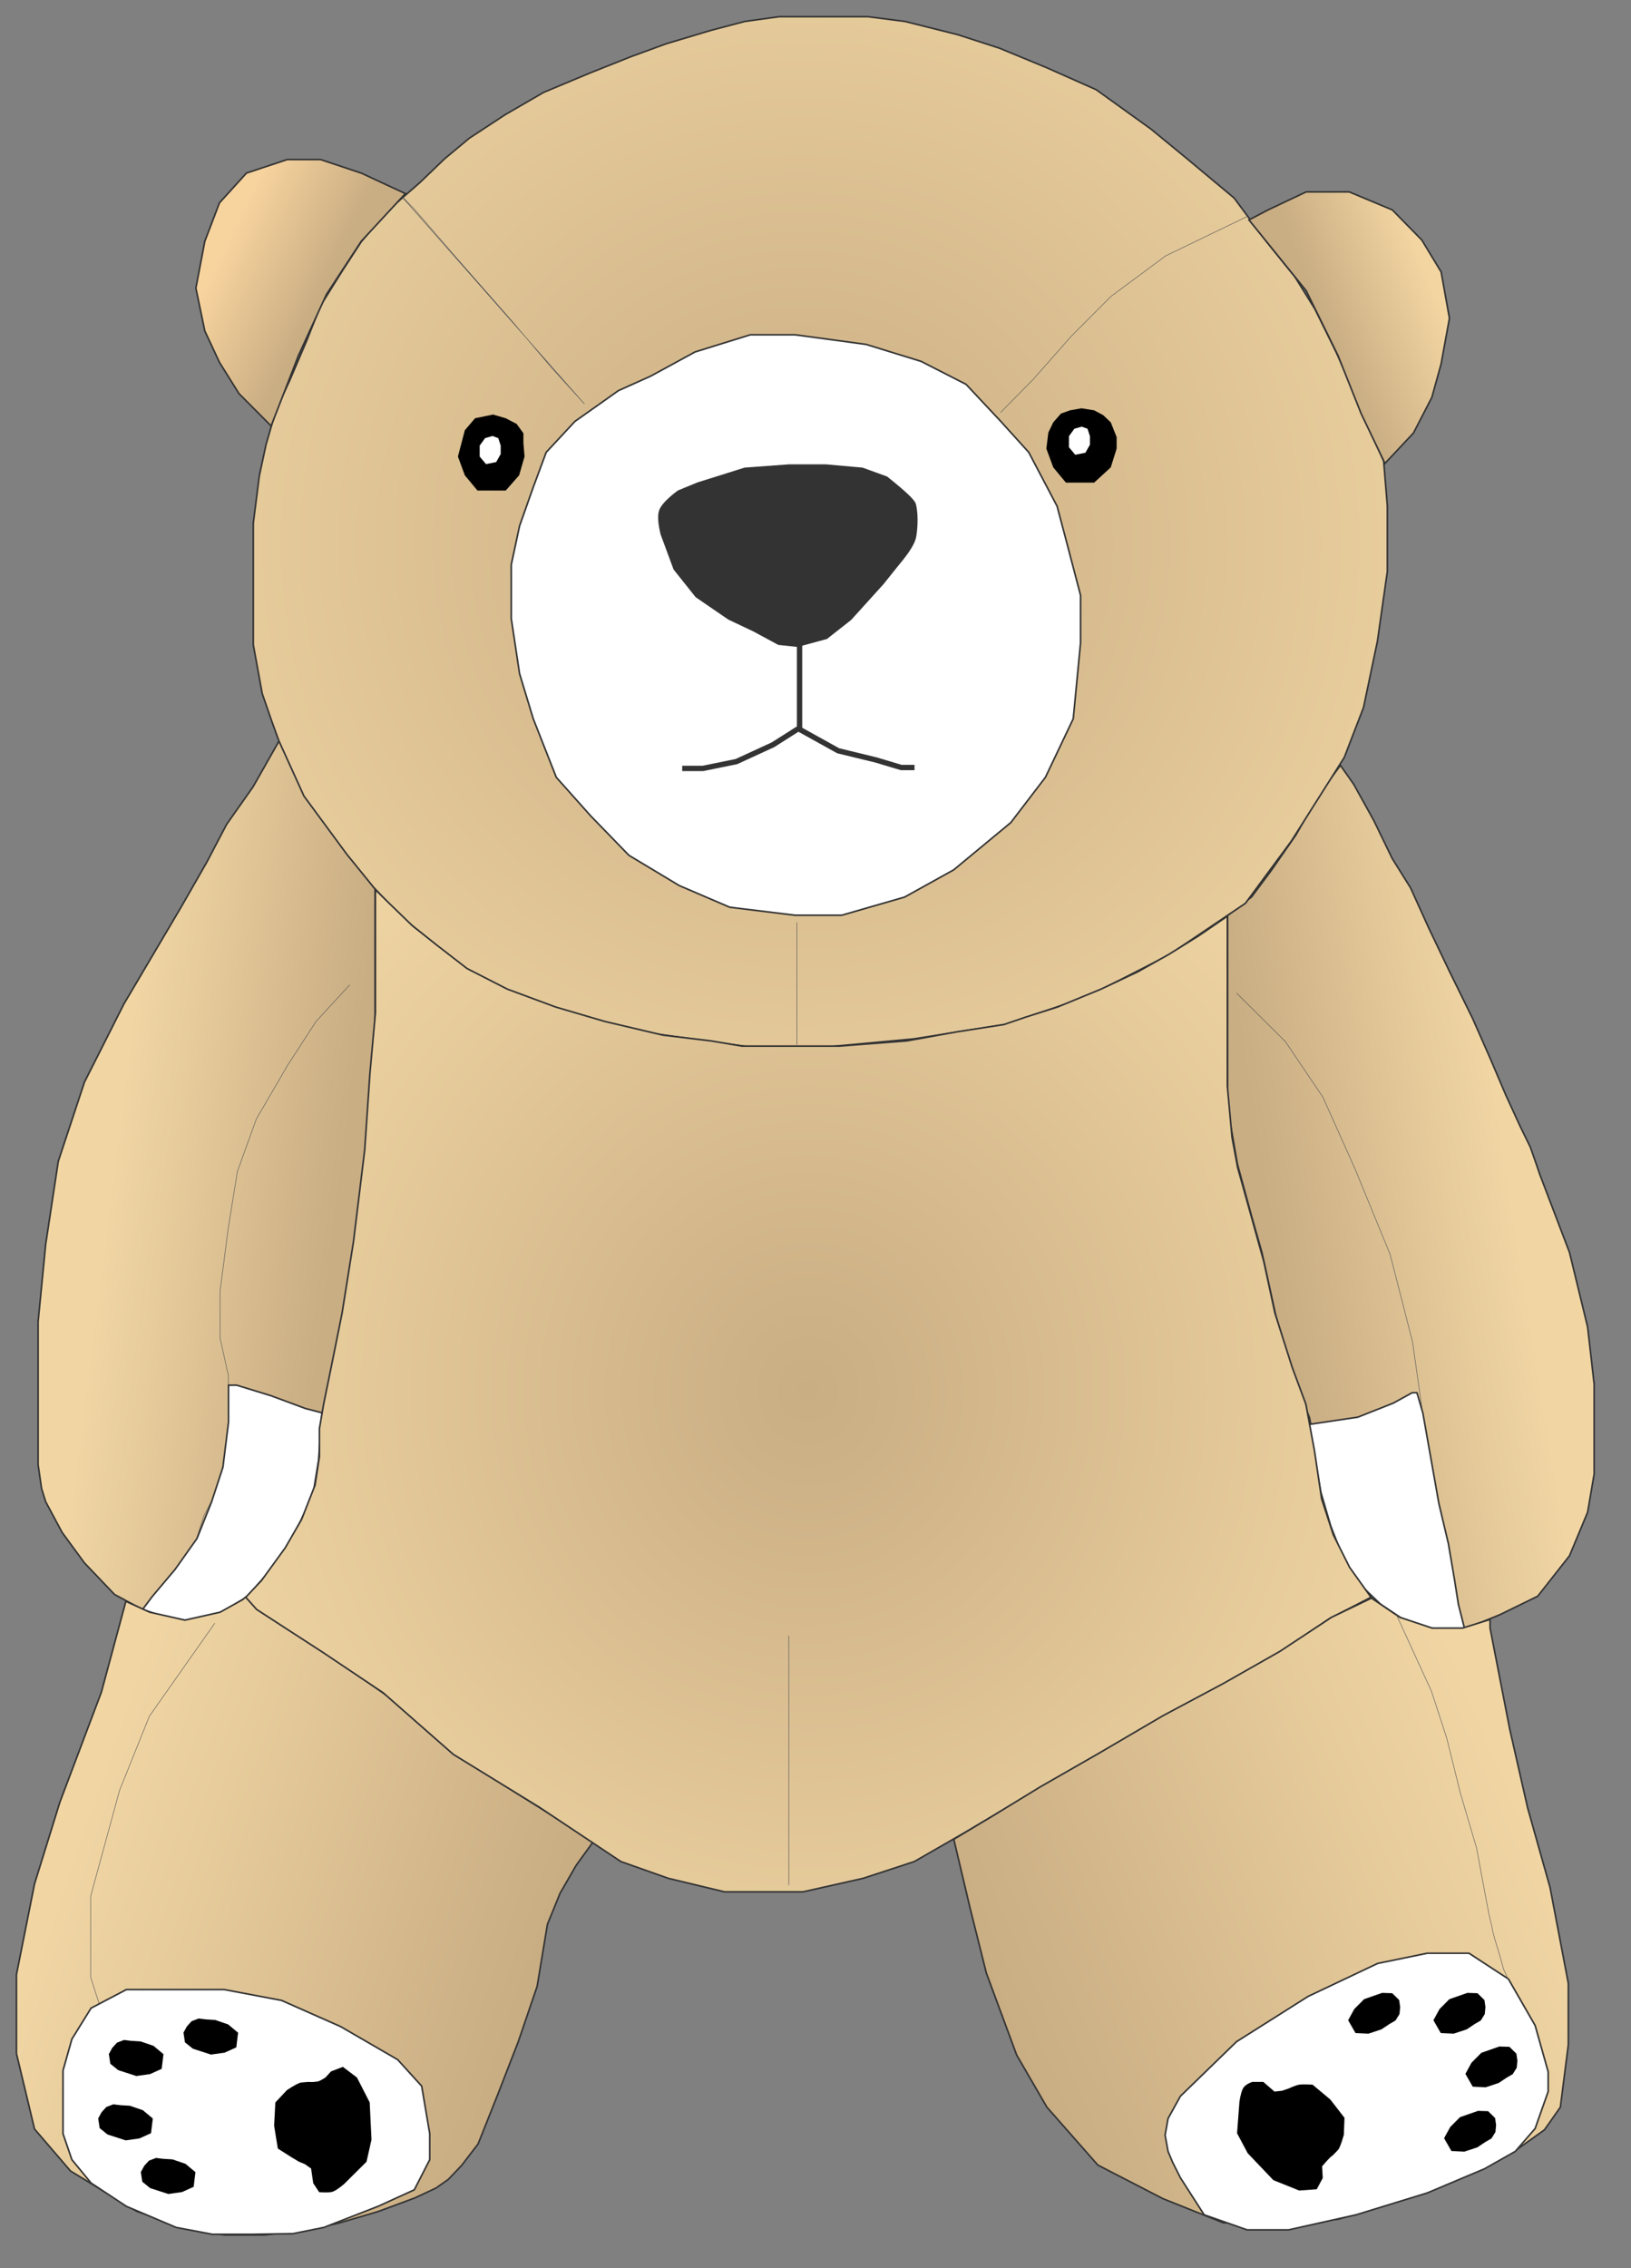 <?xml version="1.0" encoding="UTF-8"?>
<svg width="305px" height="424px" viewBox="0 0 305 424" version="1.1" xmlns="http://www.w3.org/2000/svg" xmlns:xlink="http://www.w3.org/1999/xlink">
    <rect x="0" y="0" width="305" height="424" fill="#808080" stroke="none"/>
    <!-- Generator: Sketch 52.5 (67469) - http://www.bohemiancoding.com/sketch -->
    <title>Brownie</title>
    <desc>Created with Sketch.</desc>
    <defs>
        <linearGradient x1="26.73%" y1="34.566%" x2="88.522%" y2="55.008%" id="linearGradient-1">
            <stop stop-color="#F1D6A4" offset="0%"></stop>
            <stop stop-color="#C9AD83" offset="100%"></stop>
        </linearGradient>
        <linearGradient x1="72.183%" y1="35.553%" x2="13.286%" y2="58.103%" id="linearGradient-2">
            <stop stop-color="#F1D6A4" offset="0%"></stop>
            <stop stop-color="#C9AD83" offset="100%"></stop>
        </linearGradient>
        <radialGradient cx="48.33%" cy="51.087%" fx="48.33%" fy="51.087%" r="76.193%" gradientTransform="translate(0.483,0.511),scale(0.908,1),rotate(90),scale(1,0.994),translate(-0.483,-0.511)" id="radialGradient-3">
            <stop stop-color="#C9AD83" offset="0%"></stop>
            <stop stop-color="#F1D6A4" offset="100%"></stop>
        </radialGradient>
        <linearGradient x1="13.04%" y1="31.203%" x2="88.7%" y2="60.132%" id="linearGradient-4">
            <stop stop-color="#F1D6A4" offset="0%"></stop>
            <stop stop-color="#C9AD83" offset="100%"></stop>
        </linearGradient>
        <radialGradient cx="50%" cy="50%" fx="50%" fy="50%" r="71.709%" gradientTransform="translate(0.5,0.5),scale(0.89,1),rotate(90),scale(1,0.935),translate(-0.5,-0.5)" id="radialGradient-5">
            <stop stop-color="#C9AD83" offset="0%"></stop>
            <stop stop-color="#F1D6A4" offset="100%"></stop>
        </radialGradient>
        <linearGradient x1="91.062%" y1="29.77%" x2="7.449%" y2="66.791%" id="linearGradient-6">
            <stop stop-color="#F1D6A4" offset="0%"></stop>
            <stop stop-color="#C9AD83" offset="100%"></stop>
        </linearGradient>
        <linearGradient x1="18.794%" y1="24.777%" x2="59.984%" y2="50%" id="linearGradient-7">
            <stop stop-color="#F7D39E" offset="0%"></stop>
            <stop stop-color="#C9AD83" offset="100%"></stop>
        </linearGradient>
        <linearGradient x1="85.942%" y1="24.211%" x2="38.021%" y2="50%" id="linearGradient-8">
            <stop stop-color="#F2D5A1" offset="0%"></stop>
            <stop stop-color="#C9AD83" offset="100%"></stop>
        </linearGradient>
    </defs>
    <g id="Symbols" stroke="none" stroke-width="1" fill="none" fill-rule="evenodd">
        <g id="Icon" transform="translate(-107, -46)">
            <g id="Group">
                <g id="Brownie" transform="translate(109, 48)">
                    <path d="" id="Path" stroke="#979797" stroke-width="1"></path>
                    <polygon id="Path-3" stroke="#333333" stroke-width="0.3" fill="url(#linearGradient-1)" fill-rule="evenodd" points="50.211 136.468 45.321 145.081 40.375 152.104 36.677 159.156 31.837 167.617 21.16 185.692 13.793 200.285 8.898 215.088 6.548 230.554 5.128 245.08 5.128 262.937 5.128 271.792 5.78 276.271 6.548 278.727 9.629 284.467 13.793 290.151 19.419 296.049 26.039 299.612 31.837 300.93 35.086 300.93 36.677 300.93 43.77 296.965 50.211 290.151 54.159 282.356 56.112 275.704 57.6 268.49 58.639 260.74 60.816 253.85 62.958 240.059 64.907 227.572 66.796 215.088 68.134 204.729 68.134 192.469 68.134 183.302 68.134 170.695 68.134 164.174 66.835 162.465 64.908 159.931 62.916 157.312 60.816 154.551 59.519 152.808 57.6 150.229 54.542 145.778 52.561 141.451"></polygon>
                    <polyline id="Path-4" stroke="#555555" stroke-width="0.1" points="63.395 182.097 57.116 188.914 51.824 197.069 45.952 207.138 42.395 216.975 40.702 227.47 39.151 239.351 39.151 248.077 40.702 255.131 40.702 264.681 39.151 275.542 36.13 281.33 33.993 287.967 29.8 293.183 25.017 298.76"></polyline>
                    <polygon id="Path-5" stroke="#333333" stroke-width="0.3" fill="#FFFFFF" fill-rule="evenodd" points="42.262 256.929 48.65 258.892 55.1 261.282 58.199 262.087 57.576 270.95 56.523 277.394 54.055 282.639 51.673 287.088 48.65 291.366 44.269 296.424 37.557 300.609 33.613 300.963 29.916 300.609 24.657 298.854 26.481 296.424 30.741 291.366 34.827 285.601 37.557 278.769 39.685 272.273 40.731 263.844 40.731 256.929"></polygon>
                    <polygon id="Path-6" stroke="#333333" stroke-width="0.3" fill="url(#linearGradient-2)" fill-rule="evenodd" points="285.225 215.425 285.931 217.502 291.502 232.122 294.887 246.055 296.111 256.751 296.111 265 296.111 273.511 294.887 280.68 291.502 288.81 285.552 296.375 278.476 299.832 271.364 302.726 261.783 301.414 256.707 298.34 252.593 293.636 248.662 288.81 246.555 283.148 244.666 278.228 244.666 272.668 242.884 263.011 240.328 256.751 238.709 251.092 236.564 243.866 233.983 232.122 232.032 225.266 228.546 212.467 230.168 220.046 227.548 204.935 227.548 198.186 227.548 191.891 227.548 186.486 227.548 184.375 227.548 179.496 227.548 174.657 227.548 170.527 227.548 169.143 232.032 165.675 235.733 160.708 240.328 154.097 244.666 146.49 248.662 141.067 251.143 144.596 254.911 151.392 258.342 158.471 261.783 163.98 265.193 171.509 269.01 179.496 273.39 188.402 276.646 195.793 279.596 202.716 282.252 208.5 284.191 212.467"></polygon>
                    <polyline id="Path-7" stroke="#555555" stroke-width="0.1" points="229.238 183.636 238.387 192.721 245.414 203.145 251.397 216.51 257.948 232.456 262.151 248.849 264.65 266.469 266.815 285.003 270.43 298.435 271.85 302.3"></polyline>
                    <polygon id="Path-8" stroke="#333333" stroke-width="0.3" fill="#FFFFFF" fill-rule="evenodd" points="262.97 258.34 264.069 262.097 265.718 271.393 267.064 279 268.85 286.554 269.974 293.145 270.72 297.888 271.943 302.697 268.035 302.697 262.073 301.812 256.184 297.888 251.915 293.796 249.113 289.035 246.85 283.246 245.001 276.919 244.054 271.393 242.833 264.257 251.915 262.905 258.571 260.273 262.073 258.34"></polygon>
                    <polygon id="Path-9" stroke="#333333" stroke-width="0.3" fill="url(#radialGradient-3)" fill-rule="evenodd" points="50.156 136.491 54.842 146.813 62.864 157.703 67.809 163.788 72.682 169.071 88.358 181.783 104.114 187.305 118.844 191.013 138.275 193.716 152.388 193.716 168.832 192.202 186.094 189.479 201.332 184.297 216.547 176.527 230.891 166.856 239.479 155.221 249.392 139.561 252.983 130.242 255.578 117.866 257.435 104.817 257.435 92.595 256.746 84.154 254.244 78.56 251.053 70.952 247.864 63.819 243.911 55.8 240.116 49.7 234.864 43.197 228.791 35.024 219.978 27.671 213.22 22.118 202.999 14.772 193.666 10.628 184.891 7.004 177.084 4.477 167.245 2.011 160.304 1.122 150.169 1.122 143.69 1.122 137.268 2.011 130.914 3.685 122.557 6.188 115.992 8.592 108.368 11.627 99.652 15.273 92.444 19.454 85.756 23.842 81.157 27.671 76.518 32.127 70.2 37.645 65.551 43.197 62.063 48.554 57.954 55.119 55.368 61.639 52.184 69.104 49.604 74.685 47.75 81.105 46.491 86.949 45.365 95.821 45.365 103.578 45.365 111.325 45.365 118.507 47.032 127.636 48.818 132.799"></polygon>
                    <polygon id="Path-13" stroke="#333333" stroke-width="0.3" fill="#FFFFFF" fill-rule="evenodd" points="105.509 76.77 100.139 82.551 97.717 89.082 95.159 96.308 93.606 103.552 93.606 113.636 95.159 123.927 97.717 132.354 102.027 143.302 108.414 150.465 115.609 157.881 125.017 163.537 134.468 167.589 146.692 169.083 155.394 169.083 167.16 165.69 176.345 160.598 187.027 151.757 193.494 143.302 198.699 132.354 200.069 118.137 200.069 109.293 197.486 99.441 195.678 92.622 190.378 82.551 185.148 76.77 178.654 69.843 170.245 65.55 159.951 62.377 146.692 60.583 138.302 60.583 127.971 63.792 119.683 68.307 113.648 71.017 109.686 73.824"></polygon>
                    <path d="M123.943,92.251 L127.33,90.418 L135.766,86.759 L143.916,85.291 L150.697,84.579 L157.511,84.473 L162.098,85.611 C165.643,87.873 167.523,89.304 167.736,89.904 C168.527,92.13 168.467,95.152 168.37,95.939 C168.233,97.043 167.375,98.761 165.795,101.093 L163.321,104.95 L158.046,112.175 L154.01,116.1 L148.887,118.082 L145.461,118.08 L140.627,116.092 L135.783,114.393 L129.357,110.92 L124.818,106.312 L121.772,100.151 C121.167,98.47 120.912,97.168 121.007,96.245 C121.102,95.322 122.08,93.99 123.943,92.251 Z" id="Path-10" stroke="#333333" stroke-width="1" fill="#333333" fill-rule="evenodd" transform="translate(144.706, 101.277) rotate(6) translate(-144.706, -101.277) "></path>
                    <polyline id="Path-11" stroke="#333333" stroke-width="1" points="147.518 118.284 147.518 125.532 147.518 131.243 147.518 134.062 142.553 137.214 135.715 140.359 129.442 141.638 125.574 141.638"></polyline>
                    <polyline id="Path-12" stroke="#333333" stroke-width="1" points="147.5 134.322 154.736 138.335 161.836 140.064 166.536 141.47 169.016 141.47"></polyline>
                    <polygon id="Path-15" fill="#000000" fill-rule="evenodd" points="194.957 76.948 194.043 78.851 193.667 81.857 194.957 85.363 197.325 88.216 202.609 88.216 205.716 85.363 206.815 81.857 206.815 79.702 205.716 76.948 204.29 75.594 202.609 74.7 200.241 74.322 198.095 74.7 196.394 75.315"></polygon>
                    <polygon id="Path-15" fill="#000000" fill-rule="evenodd" points="84.921 78.431 83.632 83.34 84.921 86.845 87.289 89.698 92.573 89.698 95.083 86.845 96.091 83.34 95.88 80.82 95.88 78.991 94.62 77.248 92.573 76.183 90.206 75.491 86.833 76.183"></polygon>
                    <polygon id="Path-16" stroke="#555555" stroke-width="0.1" points="72.371 33.898 75.394 37.003 83.324 46.157 93.36 57.583 101.179 66.775 107.292 73.513"></polygon>
                    <polyline id="Path-17" stroke="#555555" stroke-width="0.1" points="231.294 38.434 215.965 45.838 205.738 53.418 198.348 60.834 191.217 68.904 185.107 75.109"></polyline>
                    <polyline id="Path-18" stroke="#555555" stroke-width="0.1" points="147.02 170.423 147.02 176.619 147.02 184.263 147.02 190.427 147.02 193.298"></polyline>
                    <polygon id="Path-14" stroke="#333333" stroke-width="0.3" fill="url(#linearGradient-4)" fill-rule="evenodd" points="21.537 297.332 16.952 314.336 9.195 334.883 4.457 350.151 1.076 367.104 1.076 377.978 1.076 381.853 4.457 395.973 11.185 403.816 23.604 411.381 32.573 414.362 39.934 415.778 47.469 415.778 54.183 415.014 61.153 413.615 68.752 411.381 75.611 408.838 79.523 407.008 81.833 405.394 84.33 402.767 87.4 398.769 90.989 389.756 94.907 379.675 98.446 369.299 100.368 357.706 102.736 351.893 105.74 346.688 108.91 342.303 102.736 338.299 94.907 333.383 86.617 328.107 80.107 323.229 71.062 315.467 64.169 310.599 57.045 305.836 50.245 301.271 44.032 296.47 43.357 297.02 39.154 299.364 32.573 300.842 25.993 299.364"></polygon>
                    <polygon id="Path-19" stroke="#333333" stroke-width="0.3" fill="url(#radialGradient-5)" fill-rule="evenodd" points="46.004 298.86 58.519 306.968 69.653 314.428 82.76 325.932 98.927 335.867 114.11 345.978 122.993 349.116 133.484 351.638 148.159 351.638 159.39 349.116 168.972 345.978 179.069 340.174 195.065 330.654 213.936 319.776 233.709 309.323 246.636 300.549 254.375 296.57 250.376 290.973 247.332 284.909 245.142 278.173 243.81 269.183 242.199 260.48 239.651 253.616 236.408 243.442 234.35 233.897 232.002 225.429 229.443 216.266 228.386 210.596 227.52 201.033 227.52 192.564 227.52 181.641 227.52 174.683 227.52 169.259 222.078 172.985 216.563 176.406 210.825 179.627 203.899 182.892 195.771 186.234 189.771 188.14 185.735 189.515 176.945 190.878 167.612 192.564 154.905 193.548 148.159 193.548 141.242 193.548 136.77 193.548 130.897 192.564 121.978 191.498 111.079 188.931 101.889 186.234 92.868 182.892 85.347 179.049 79.701 174.683 75.09 171.028 70.808 166.878 68.2 164.31 68.2 169.259 68.2 174.683 68.2 180.61 68.2 187.363 67.178 198.639 66.201 212.941 64.1 230.1 61.972 243.442 60.144 252.518 58.519 260.48 57.733 265.033 57.733 270.26 56.914 275.604 54.403 282.012 51.34 287.323 46.908 293.43 43.955 296.57"></polygon>
                    <polygon id="Path-20" stroke="#333333" stroke-width="0.3" fill="url(#linearGradient-6)" fill-rule="evenodd" points="276.645 302.334 280.315 321.197 283.67 335.948 287.858 350.806 291.282 368.754 291.282 380.188 289.791 391.882 286.819 396.124 281.388 399.996 273.668 404.102 260.439 408.993 248.265 412.84 226.788 413.515 215.477 408.993 203.291 402.707 193.767 391.882 188.119 382.137 182.447 366.812 179.397 354.63 176.362 341.811 183.374 337.612 192.493 332.038 203.291 325.852 215.477 318.71 226.788 312.68 237.339 306.686 247.012 300.309 254.467 296.731 259.749 300.309 265.816 302.334 271.488 302.334 276.645 300.722"></polygon>
                    <polyline id="Path-21" stroke="#555555" stroke-width="0.1" points="145.507 303.74 145.507 323.718 145.507 339.383 145.507 350.394"></polyline>
                    <polyline id="Path-22" stroke="#555555" stroke-width="0.1" points="38.169 301.413 25.932 318.807 20.344 332.715 14.961 352.429 14.961 367.631 16.975 373.89"></polyline>
                    <polygon id="Path-23" stroke="#333333" stroke-width="0.3" fill="#FFFFFF" fill-rule="evenodd" points="15.031 406.066 11.442 401.698 9.783 396.855 9.783 389.767 9.783 385.031 11.442 379.161 15.031 373.372 21.636 369.903 30.949 369.903 39.921 369.903 50.637 371.929 61.679 376.815 72.368 383.007 76.855 387.949 78.363 396.855 78.363 401.698 75.473 407.335 68.693 410.424 58.549 414.369 52.748 415.535 45.18 415.648 37.696 415.648 30.949 414.369 21.636 410.424"></polygon>
                    <polygon id="Path-24" stroke="#333333" stroke-width="0.3" fill="#FFFFFF" fill-rule="evenodd" points="287.512 385.268 285.071 376.614 280.077 367.927 272.705 363.113 264.898 363.113 255.626 365.019 242.612 371.185 229.225 379.65 218.73 389.846 216.428 394.007 215.875 397.117 216.428 400.152 217.283 402.195 218.73 405.068 220.665 408.085 223.178 412.005 231.201 414.819 238.969 414.819 251.586 412.005 264.898 407.919 275.591 403.412 281.365 400.152 285.071 395.88 287.512 388.966"></polygon>
                    <polygon id="Path-15" fill="#000000" fill-rule="evenodd" transform="translate(37.319, 378.755) rotate(-83) translate(-37.319, -378.755) " points="34.737 375.785 34.06 379.289 34.733 381.79 35.97 383.826 38.734 383.824 40.048 381.787 40.577 379.284 40.468 377.486 40.469 376.181 39.811 374.937 38.741 374.178 37.503 373.685 35.739 374.18"></polygon>
                    <polygon id="Path-15" fill="#000000" fill-rule="evenodd" transform="translate(255.165, 374.258) rotate(60) translate(-255.165, -374.258) " points="252.575 371.274 251.911 374.781 252.59 377.288 253.832 379.33 256.592 379.337 257.898 377.301 258.419 374.797 258.304 372.996 258.301 371.689 257.639 370.441 256.568 369.677 255.33 369.18 253.57 369.67"></polygon>
                    <polygon id="Path-15" fill="#000000" fill-rule="evenodd" transform="translate(271.111, 374.258) rotate(60) translate(-271.111, -374.258) " points="268.521 371.274 267.857 374.781 268.536 377.288 269.778 379.33 272.538 379.337 273.844 377.301 274.365 374.797 274.25 372.996 274.247 371.689 273.585 370.441 272.514 369.677 271.276 369.18 269.516 369.67"></polygon>
                    <polygon id="Path-15" fill="#000000" fill-rule="evenodd" transform="translate(273.104, 396.311) rotate(60) translate(-273.104, -396.311) " points="270.515 393.327 269.85 396.833 270.53 399.341 271.772 401.383 274.532 401.39 275.838 399.354 276.358 396.85 276.243 395.049 276.24 393.742 275.579 392.494 274.507 391.73 273.27 391.233 271.509 391.723"></polygon>
                    <polygon id="Path-15" fill="#000000" fill-rule="evenodd" transform="translate(277.09, 384.282) rotate(60) translate(-277.09, -384.282) " points="274.501 381.298 273.836 384.805 274.516 387.312 275.758 389.354 278.518 389.361 279.824 387.325 280.344 384.821 280.23 383.02 280.226 381.713 279.565 380.465 278.494 379.701 277.256 379.204 275.496 379.694"></polygon>
                    <path d="M51.287,393.412 L50.623,394.661 L47.952,395.39 L46.417,396.7 C46.464,397.719 46.565,398.474 46.721,398.967 C46.876,399.459 47.457,400.176 48.463,401.116 L53.141,404.795 L57.352,405.217 L64.225,404.032 L68.551,401.102 L70.202,398.25 L69.096,396.147 L67.833,395.256 C67.27,394.56 66.961,394.101 66.906,393.879 C66.74,393.208 66.658,392.753 66.658,392.514 C66.658,392.292 66.553,391.732 66.343,390.836 C66.259,390.474 65.688,389.662 64.631,388.398 L62.059,386.524 L57.734,386.822 L53.564,388.033 L52.298,390.7 L51.62,392.223 L51.287,393.412 Z" id="Path-15" fill="#000000" fill-rule="evenodd" transform="translate(58.31, 395.87) rotate(-83) translate(-58.31, -395.87) "></path>
                    <path d="M232.526,393.629 L231.868,394.878 L229.203,395.6 L228.038,397.327 C227.846,398.067 227.829,398.684 227.986,399.178 C228.143,399.672 228.725,400.392 229.733,401.337 L234.416,405.038 L238.621,405.475 L245.478,404.311 L249.786,401.391 L251.425,398.54 L250.314,396.429 L248.431,395.31 C248.279,394.759 248.175,394.372 248.12,394.15 C247.952,393.477 247.868,393.021 247.867,392.782 C247.867,392.559 247.76,391.998 247.548,391.1 C247.462,390.737 246.89,389.921 245.83,388.652 L243.256,386.766 L238.939,387.05 L234.781,388.249 C234.017,389.264 233.55,389.956 233.381,390.325 C233.211,390.693 233.036,391.398 232.854,392.44 L232.526,393.629 Z" id="Path-15" fill="#000000" fill-rule="evenodd" transform="translate(239.653, 396.121) rotate(56) translate(-239.653, -396.121) "></path>
                    <polygon id="Path-15" fill="#000000" fill-rule="evenodd" transform="translate(23.366, 382.765) rotate(-83) translate(-23.366, -382.765) " points="20.785 379.794 20.108 383.298 20.78 385.8 22.018 387.835 24.781 387.833 26.096 385.796 26.625 383.294 26.516 381.496 26.516 380.19 25.858 378.947 24.788 378.187 23.55 377.694 21.786 378.189"></polygon>
                    <polygon id="Path-15" fill="#000000" fill-rule="evenodd" transform="translate(21.373, 394.794) rotate(-83) translate(-21.373, -394.794) " points="18.791 391.823 18.115 395.327 18.787 397.829 20.024 399.864 22.788 399.862 24.102 397.825 24.631 395.323 24.522 393.525 24.523 392.219 23.865 390.975 22.795 390.216 21.557 389.723 19.793 390.218"></polygon>
                    <polygon id="Path-15" fill="#000000" fill-rule="evenodd" transform="translate(29.346, 404.818) rotate(-83) translate(-29.346, -404.818) " points="26.764 401.847 26.088 405.351 26.76 407.853 27.997 409.888 30.761 409.886 32.075 407.849 32.604 405.347 32.495 403.549 32.496 402.243 31.838 401 30.768 400.24 29.53 399.747 27.766 400.242"></polygon>
                    <path d="M259.05,299.656 L260.772,303.417 L262.604,307.417 L263.007,308.296 L264.268,311.049 L265.689,314.151 L267.117,318.531 L268.532,322.873 L269.762,327.823 L271.092,333.179 L272.414,337.658 L273.292,340.636 L274.125,343.46 L274.706,346.587 L275.317,349.874 L275.957,353.325 L276.411,355.672 C276.568,356.476 276.699,357.042 276.804,357.37 C276.909,357.697 277.007,358.181 277.097,358.821 L277.538,360.507 L278.375,363.254 L279.18,366.113 L280.09,368.135" id="Path-25" stroke="#555555" stroke-width="0.1"></path>
                    <polygon id="Path-26" stroke="#333333" stroke-width="0.3" fill="url(#linearGradient-7)" fill-rule="evenodd" points="73.81 34.181 65.553 43.104 59.054 53.019 53.818 64.439 48.699 77.622 42.687 71.568 39.041 65.735 36.3 59.86 34.628 51.847 36.3 43.104 39.041 35.918 44.087 30.357 51.722 27.819 57.921 27.819 65.553 30.357 71.246 33.002"></polygon>
                    <polygon id="Path-27" stroke="#333333" stroke-width="0.3" fill="url(#linearGradient-8)" fill-rule="evenodd" points="231.559 39.112 242.259 52.344 248.209 64.461 252.54 75.324 256.988 84.627 262.323 78.933 265.752 72.293 267.492 66.013 269.048 57.488 267.492 48.822 263.873 42.86 258.367 37.242 250.303 33.869 242.259 33.869 235.115 37.242"></polygon>
                    <polygon id="Path-28" fill="#FFFFFF" fill-rule="evenodd" points="200.283 77.752 198.903 78.147 197.893 79.542 197.893 81.603 199.074 83.006 200.969 82.633 201.821 81.132 201.821 79.542 201.367 78.147"></polygon>
                    <polygon id="Path-28" fill="#FFFFFF" fill-rule="evenodd" points="90.093 79.5 88.714 79.896 87.703 81.29 87.703 83.351 88.884 84.754 90.779 84.382 91.631 82.881 91.631 81.29 91.177 79.896"></polygon>
                </g>
            </g>
        </g>
    </g>
</svg>